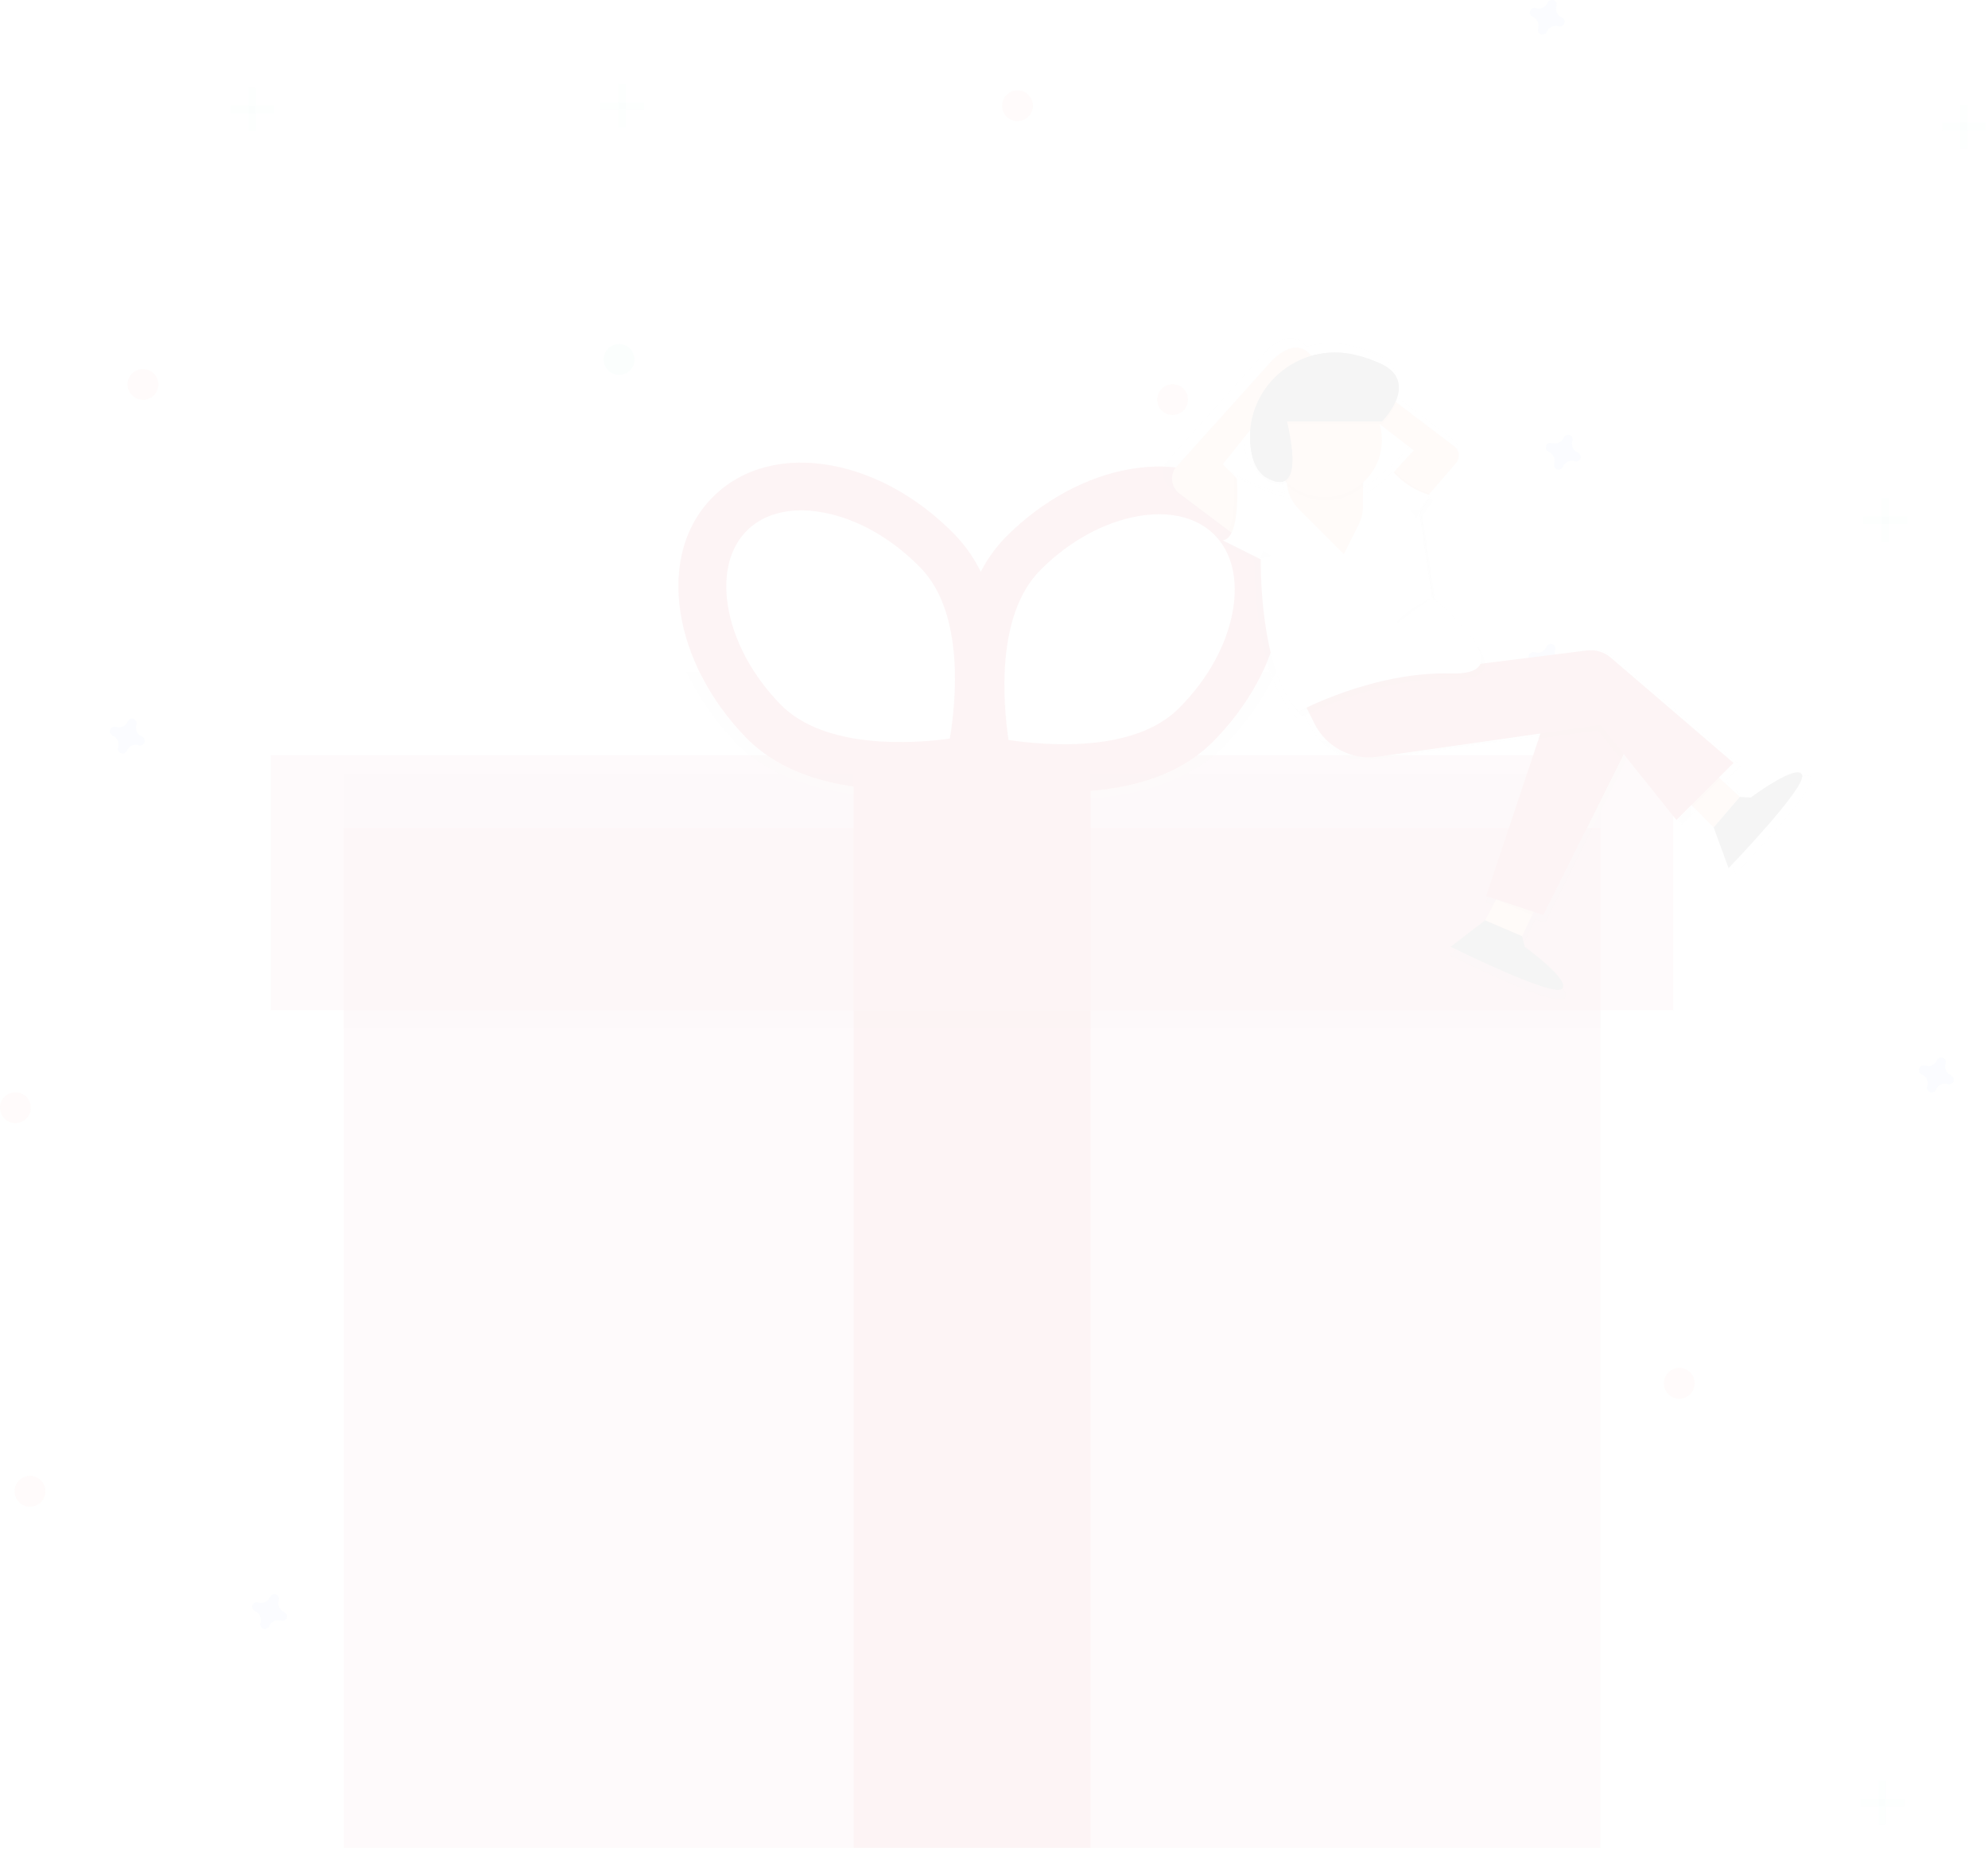 <svg width="859" height="805" viewBox="0 0 859 805" fill="none" xmlns="http://www.w3.org/2000/svg">
<g opacity="0.05" clip-path="url(#clip0)">
<g opacity="0.5">
<path opacity="0.5" d="M110.63 37.85H107.3V56.72H110.63V37.85Z" fill="#47E6B1"/>
<path opacity="0.5" d="M118.4 48.95V45.62H99.53V48.95H118.4Z" fill="#47E6B1"/>
</g>
<g opacity="0.5">
<path opacity="0.5" d="M814.99 769.53H811.66V788.4H814.99V769.53Z" fill="#47E6B1"/>
<path opacity="0.5" d="M822.76 780.63V777.3H803.89V780.63H822.76Z" fill="#47E6B1"/>
</g>
<g opacity="0.5">
<path opacity="0.5" d="M816.31 215.34H812.98V234.21H816.31V215.34Z" fill="#47E6B1"/>
<path opacity="0.5" d="M824.08 226.44V223.11H805.21V226.44H824.08Z" fill="#47E6B1"/>
</g>
<g opacity="0.5">
<path opacity="0.5" d="M850.31 45.34H846.98V64.21H850.31V45.34Z" fill="#47E6B1"/>
<path opacity="0.5" d="M858.08 56.44V53.11H839.21V56.44H858.08Z" fill="#47E6B1"/>
</g>
<g opacity="0.5">
<path opacity="0.5" d="M270.41 36.27H267.08V55.14H270.41V36.27Z" fill="#47E6B1"/>
<path opacity="0.5" d="M278.17 47.37V44.04H259.3V47.37H278.17Z" fill="#47E6B1"/>
</g>
<path opacity="0.5" d="M61.21 318.2C60.293 317.8 59.555 317.076 59.136 316.167C58.718 315.258 58.648 314.227 58.94 313.27C58.987 313.124 59.017 312.973 59.03 312.82V312.82C59.097 312.366 59.006 311.903 58.773 311.508C58.539 311.114 58.177 310.811 57.746 310.652C57.316 310.492 56.844 310.486 56.41 310.633C55.975 310.78 55.605 311.072 55.36 311.46V311.46C55.268 311.584 55.191 311.718 55.13 311.86C54.73 312.777 54.006 313.515 53.097 313.934C52.188 314.352 51.157 314.422 50.2 314.13C50.054 314.083 49.903 314.053 49.75 314.04V314.04C49.296 313.973 48.833 314.064 48.438 314.297C48.044 314.531 47.741 314.893 47.582 315.323C47.422 315.754 47.416 316.226 47.563 316.66C47.71 317.095 48.002 317.465 48.39 317.71C48.514 317.802 48.648 317.879 48.79 317.94C49.707 318.34 50.445 319.064 50.864 319.973C51.282 320.882 51.352 321.913 51.06 322.87C51.013 323.016 50.983 323.167 50.97 323.32V323.32C50.903 323.774 50.994 324.237 51.227 324.632C51.461 325.026 51.823 325.329 52.254 325.488C52.684 325.648 53.156 325.654 53.59 325.507C54.025 325.36 54.395 325.068 54.64 324.68C54.732 324.556 54.809 324.422 54.87 324.28C55.27 323.363 55.994 322.625 56.903 322.206C57.812 321.788 58.843 321.718 59.8 322.01C59.946 322.057 60.097 322.087 60.25 322.1V322.1C60.704 322.167 61.167 322.076 61.562 321.843C61.956 321.609 62.259 321.247 62.418 320.817C62.578 320.386 62.584 319.914 62.437 319.48C62.29 319.045 61.998 318.675 61.61 318.43C61.486 318.338 61.352 318.261 61.21 318.2Z" fill="#4D8AF0"/>
<path opacity="0.5" d="M122.69 696.54C121.773 696.14 121.035 695.416 120.616 694.507C120.198 693.598 120.128 692.567 120.42 691.61C120.467 691.464 120.497 691.313 120.51 691.16C120.577 690.706 120.486 690.243 120.253 689.848C120.019 689.454 119.657 689.151 119.227 688.992C118.796 688.832 118.324 688.826 117.89 688.973C117.455 689.12 117.085 689.412 116.84 689.8V689.8C116.748 689.924 116.671 690.058 116.61 690.2C116.21 691.117 115.486 691.855 114.577 692.274C113.668 692.692 112.637 692.762 111.68 692.47C111.534 692.423 111.383 692.393 111.23 692.38V692.38C110.776 692.313 110.313 692.404 109.918 692.637C109.524 692.871 109.221 693.233 109.062 693.663C108.902 694.094 108.896 694.566 109.043 695C109.19 695.435 109.482 695.805 109.87 696.05V696.05C109.994 696.142 110.128 696.219 110.27 696.28C111.187 696.68 111.925 697.404 112.344 698.313C112.762 699.222 112.832 700.253 112.54 701.21C112.493 701.356 112.463 701.507 112.45 701.66C112.383 702.114 112.474 702.577 112.707 702.972C112.941 703.366 113.303 703.669 113.733 703.828C114.164 703.988 114.636 703.994 115.07 703.847C115.505 703.7 115.875 703.408 116.12 703.02V703.02C116.212 702.896 116.289 702.762 116.35 702.62C116.75 701.703 117.474 700.965 118.383 700.546C119.292 700.128 120.323 700.058 121.28 700.35C121.426 700.397 121.577 700.427 121.73 700.44C122.184 700.507 122.647 700.416 123.042 700.183C123.436 699.949 123.739 699.587 123.898 699.157C124.058 698.726 124.064 698.254 123.917 697.82C123.77 697.385 123.478 697.015 123.09 696.77V696.77C122.966 696.678 122.832 696.601 122.69 696.54Z" fill="#4D8AF0"/>
<path opacity="0.5" d="M681.69 195.54C680.773 195.14 680.035 194.416 679.616 193.507C679.198 192.598 679.128 191.567 679.42 190.61C679.467 190.464 679.497 190.313 679.51 190.16V190.16C679.577 189.706 679.486 189.243 679.253 188.848C679.019 188.454 678.657 188.151 678.227 187.992C677.796 187.832 677.325 187.826 676.89 187.973C676.456 188.12 676.085 188.412 675.84 188.8C675.748 188.924 675.671 189.058 675.61 189.2C675.21 190.117 674.486 190.855 673.577 191.274C672.668 191.692 671.637 191.762 670.68 191.47C670.534 191.423 670.383 191.393 670.23 191.38V191.38C669.776 191.313 669.313 191.404 668.918 191.637C668.524 191.871 668.221 192.233 668.062 192.663C667.902 193.094 667.896 193.566 668.043 194C668.19 194.435 668.482 194.805 668.87 195.05V195.05C668.994 195.142 669.128 195.219 669.27 195.28C670.187 195.68 670.925 196.404 671.344 197.313C671.762 198.222 671.832 199.253 671.54 200.21C671.493 200.356 671.463 200.507 671.45 200.66C671.383 201.114 671.474 201.577 671.707 201.972C671.941 202.366 672.303 202.669 672.733 202.828C673.164 202.988 673.636 202.994 674.07 202.847C674.505 202.7 674.875 202.408 675.12 202.02V202.02C675.212 201.896 675.289 201.762 675.35 201.62C675.75 200.703 676.474 199.965 677.383 199.546C678.292 199.128 679.323 199.058 680.28 199.35C680.426 199.397 680.577 199.427 680.73 199.44C681.184 199.507 681.647 199.416 682.042 199.183C682.436 198.949 682.739 198.587 682.898 198.157C683.058 197.726 683.064 197.254 682.917 196.82C682.77 196.385 682.478 196.015 682.09 195.77V195.77C681.966 195.678 681.832 195.601 681.69 195.54V195.54Z" fill="#4D8AF0"/>
<path opacity="0.5" d="M674.24 285.93C673.323 285.53 672.585 284.806 672.166 283.897C671.748 282.988 671.678 281.957 671.97 281C672.017 280.854 672.047 280.703 672.06 280.55C672.127 280.096 672.036 279.633 671.803 279.238C671.569 278.844 671.207 278.541 670.777 278.382C670.346 278.222 669.875 278.216 669.44 278.363C669.005 278.51 668.635 278.802 668.39 279.19V279.19C668.298 279.314 668.221 279.448 668.16 279.59C667.76 280.507 667.036 281.245 666.127 281.664C665.218 282.082 664.187 282.152 663.23 281.86C663.084 281.813 662.933 281.783 662.78 281.77V281.77C662.326 281.703 661.863 281.794 661.468 282.027C661.074 282.261 660.771 282.623 660.612 283.053C660.452 283.484 660.446 283.956 660.593 284.39C660.74 284.825 661.032 285.195 661.42 285.44V285.44C661.544 285.532 661.678 285.609 661.82 285.67C662.737 286.07 663.475 286.794 663.894 287.703C664.312 288.612 664.382 289.643 664.09 290.6C664.043 290.746 664.013 290.897 664 291.05V291.05C663.933 291.504 664.024 291.967 664.257 292.362C664.491 292.756 664.853 293.059 665.284 293.218C665.714 293.378 666.186 293.384 666.62 293.237C667.055 293.09 667.425 292.798 667.67 292.41V292.41C667.762 292.286 667.839 292.152 667.9 292.01C668.3 291.093 669.024 290.355 669.933 289.936C670.842 289.518 671.873 289.448 672.83 289.74C672.976 289.787 673.127 289.817 673.28 289.83V289.83C673.734 289.897 674.197 289.806 674.592 289.573C674.987 289.339 675.289 288.977 675.448 288.547C675.608 288.116 675.614 287.644 675.467 287.21C675.32 286.775 675.028 286.405 674.64 286.16C674.516 286.068 674.382 285.991 674.24 285.93V285.93Z" fill="#4D8AF0"/>
<path opacity="0.5" d="M674.77 7.56C673.853 7.16 673.115 6.436 672.696 5.527C672.278 4.618 672.208 3.587 672.5 2.63C672.547 2.484 672.577 2.333 672.59 2.18V2.18C672.657 1.726 672.566 1.263 672.333 0.868C672.099 0.474 671.737 0.171 671.307 0.012C670.876 -0.148 670.404 -0.154 669.97 -0.007C669.535 0.14 669.165 0.432 668.92 0.82V0.82C668.828 0.944 668.751 1.078 668.69 1.22C668.292 2.137 667.57 2.875 666.664 3.296C665.757 3.716 664.727 3.789 663.77 3.5C663.624 3.453 663.473 3.423 663.32 3.41C662.866 3.343 662.403 3.434 662.008 3.667C661.614 3.901 661.311 4.263 661.152 4.693C660.992 5.124 660.986 5.596 661.133 6.03C661.28 6.465 661.572 6.835 661.96 7.08V7.08C662.084 7.172 662.218 7.249 662.36 7.31C663.277 7.71 664.015 8.434 664.434 9.343C664.852 10.252 664.922 11.283 664.63 12.24C664.583 12.386 664.553 12.537 664.54 12.69V12.69C664.473 13.144 664.564 13.607 664.797 14.002C665.031 14.396 665.393 14.699 665.823 14.858C666.254 15.018 666.726 15.024 667.16 14.877C667.595 14.73 667.965 14.438 668.21 14.05V14.05C668.302 13.926 668.379 13.792 668.44 13.65C668.829 12.731 669.541 11.986 670.443 11.556C671.344 11.127 672.371 11.043 673.33 11.32C673.476 11.367 673.627 11.397 673.78 11.41C674.234 11.477 674.697 11.386 675.092 11.153C675.487 10.919 675.789 10.557 675.948 10.127C676.108 9.696 676.114 9.224 675.967 8.79C675.82 8.355 675.528 7.985 675.14 7.74V7.74C675.023 7.667 674.899 7.607 674.77 7.56V7.56Z" fill="#4D8AF0"/>
<path opacity="0.5" d="M842.93 464.6C842.013 464.2 841.275 463.476 840.856 462.567C840.438 461.658 840.368 460.627 840.66 459.67C840.707 459.524 840.737 459.373 840.75 459.22V459.22C840.817 458.766 840.726 458.303 840.493 457.908C840.259 457.514 839.897 457.211 839.467 457.052C839.036 456.892 838.565 456.886 838.13 457.033C837.695 457.18 837.325 457.472 837.08 457.86V457.86C836.988 457.984 836.911 458.118 836.85 458.26C836.45 459.177 835.726 459.915 834.817 460.334C833.908 460.752 832.877 460.822 831.92 460.53C831.774 460.483 831.623 460.453 831.47 460.44V460.44C831.016 460.373 830.553 460.464 830.158 460.697C829.764 460.931 829.461 461.293 829.302 461.723C829.142 462.154 829.136 462.626 829.283 463.06C829.43 463.495 829.722 463.865 830.11 464.11C830.234 464.202 830.368 464.279 830.51 464.34C831.436 464.743 832.18 465.475 832.598 466.395C833.015 467.315 833.077 468.357 832.77 469.32C832.723 469.466 832.693 469.617 832.68 469.77C832.613 470.224 832.704 470.687 832.937 471.082C833.171 471.476 833.533 471.779 833.963 471.938C834.394 472.098 834.866 472.104 835.3 471.957C835.735 471.81 836.105 471.518 836.35 471.13V471.13C836.442 471.006 836.519 470.872 836.58 470.73C836.98 469.813 837.704 469.075 838.613 468.656C839.522 468.238 840.553 468.168 841.51 468.46C841.656 468.507 841.807 468.537 841.96 468.55C842.414 468.617 842.877 468.526 843.272 468.293C843.667 468.059 843.969 467.697 844.128 467.267C844.288 466.836 844.294 466.364 844.147 465.93C844 465.495 843.708 465.125 843.32 464.88V464.88C843.202 464.771 843.071 464.677 842.93 464.6V464.6Z" fill="#4D8AF0"/>
<path opacity="0.5" d="M61.77 172.78C65.448 172.78 68.43 169.798 68.43 166.12C68.43 162.442 65.448 159.46 61.77 159.46C58.092 159.46 55.11 162.442 55.11 166.12C55.11 169.798 58.092 172.78 61.77 172.78Z" fill="#F55F44"/>
<path opacity="0.5" d="M12.94 651.09C16.618 651.09 19.6 648.108 19.6 644.43C19.6 640.752 16.618 637.77 12.94 637.77C9.262 637.77 6.28 640.752 6.28 644.43C6.28 648.108 9.262 651.09 12.94 651.09Z" fill="#F55F44"/>
<path opacity="0.5" d="M439.66 52.34C443.338 52.34 446.32 49.358 446.32 45.68C446.32 42.002 443.338 39.02 439.66 39.02C435.982 39.02 433 42.002 433 45.68C433 49.358 435.982 52.34 439.66 52.34Z" fill="#F55F44"/>
<path opacity="0.5" d="M506.66 179.34C510.338 179.34 513.32 176.358 513.32 172.68C513.32 169.002 510.338 166.02 506.66 166.02C502.982 166.02 500 169.002 500 172.68C500 176.358 502.982 179.34 506.66 179.34Z" fill="#F55F44"/>
<path opacity="0.5" d="M6.66 485.34C10.338 485.34 13.32 482.358 13.32 478.68C13.32 475.002 10.338 472.02 6.66 472.02C2.982 472.02 0 475.002 0 478.68C0 482.358 2.982 485.34 6.66 485.34Z" fill="#F55F44"/>
<path opacity="0.5" d="M267.5 162C271.178 162 274.16 159.018 274.16 155.34C274.16 151.662 271.178 148.68 267.5 148.68C263.822 148.68 260.84 151.662 260.84 155.34C260.84 159.018 263.822 162 267.5 162Z" fill="#47E6B1"/>
<path opacity="0.5" d="M725.6 604.41C729.278 604.41 732.26 601.428 732.26 597.75C732.26 594.072 729.278 591.09 725.6 591.09C721.922 591.09 718.94 594.072 718.94 597.75C718.94 601.428 721.922 604.41 725.6 604.41Z" fill="#F55F44"/>
<g opacity="0.5">
<path opacity="0.5" d="M544.54 214.07C531.64 201.13 512.83 195.98 491.54 199.57C471.65 202.93 451.75 213.7 435.54 229.9C430.837 234.632 426.885 240.054 423.82 245.98C420.835 239.857 416.914 234.237 412.2 229.32V229.32C396.2 212.85 376.53 201.74 356.7 198.03C335.51 194.03 316.62 198.89 303.5 211.61C290.38 224.33 284.95 243.06 288.25 264.32C291.33 284.32 301.77 304.32 317.77 320.81C351.35 355.45 418.36 341.92 421.2 341.32L422.04 341.15L424.62 341.74C427.45 342.38 494.21 357.06 528.37 323.01C544.62 306.82 555.45 286.95 558.88 267.07C562.53 245.84 557.44 227.01 544.54 214.07ZM409.85 321.32C393.66 323.5 353.3 326.46 333.26 305.79C320.38 292.5 311.95 276.6 309.55 261.04C307.35 246.84 310.55 234.77 318.49 227.04C321.605 224.048 325.33 221.766 329.41 220.35C336.09 217.98 344.04 217.54 352.73 219.17C368.21 222.06 383.83 230.98 396.73 244.27C416.77 264.99 412.53 305.24 409.85 321.32ZM537.63 263.39C534.96 278.91 526.26 294.65 513.15 307.72C492.75 328.05 452.45 324.39 436.31 321.93C433.9 305.77 430.37 265.46 450.76 245.13C463.87 232.06 479.64 223.42 495.17 220.79C503.89 219.32 511.83 219.89 518.47 222.37C522.524 223.857 526.208 226.204 529.27 229.25C537.1 237.14 540.07 249.26 537.63 263.41V263.39Z" fill="url(#paint0_linear)"/>
</g>
<path d="M427.68 336.97L421.3 338.32C418.59 338.89 354.47 351.83 322.3 318.69C307.02 302.93 296.99 283.74 294.04 264.69C290.89 244.31 296.04 226.38 308.62 214.21C321.2 202.04 339.26 197.43 359.53 201.21C378.53 204.76 397.37 215.39 412.64 231.15C444.76 264.3 429.82 327.98 429.16 330.67L427.68 336.97ZM333.47 222.58C329.566 223.934 326.001 226.118 323.02 228.98C315.4 236.36 312.36 247.91 314.46 261.5C316.76 276.39 324.82 291.6 337.15 304.32C356.32 324.1 394.94 321.32 410.43 319.18C413 303.77 417.04 265.25 397.87 245.47C385.54 232.75 370.59 224.22 355.78 221.47C347.48 219.89 339.87 220.32 333.47 222.58Z" fill="#D10E21"/>
<path d="M418.22 337.25L416.77 330.89C416.16 328.18 402.32 264.25 435.01 231.67C450.55 216.17 469.6 205.87 488.63 202.67C508.96 199.23 526.96 204.16 539.31 216.54C551.66 228.92 556.52 246.94 553.02 267.26C549.74 286.26 539.37 305.26 523.83 320.79C491.16 353.32 427.28 339.32 424.57 338.7L418.22 337.25ZM514.39 224.5C508.03 222.12 500.39 221.57 492.1 222.98C477.24 225.49 462.1 233.76 449.6 246.27C430.09 265.72 433.46 304.27 435.77 319.76C451.22 322.11 489.77 325.62 509.3 306.16C521.85 293.65 530.17 278.59 532.73 263.74C535.07 250.19 532.23 238.59 524.73 231.08C521.796 228.165 518.265 225.92 514.38 224.5H514.39Z" fill="#D10E21"/>
<g opacity="0.5">
<path opacity="0.5" d="M730.87 320.21H109.21V444.6H141.51V804.61H698.57V444.6H730.87V320.21Z" fill="url(#paint1_linear)"/>
</g>
<path d="M691.52 357.82H148.56V798.49H691.52V357.82Z" fill="#D10E21" fill-opacity="0.42"/>
<path d="M471.19 436.51H368.89V798.49H471.19V436.51Z" fill="#D10E21"/>
<path opacity="0.1" d="M691.52 334.21H148.56V444.38H691.52V334.21Z" fill="black"/>
<path d="M722.99 326.34H117.08V436.51H722.99V326.34Z" fill="#D10E21" fill-opacity="0.42"/>
<path d="M471.19 326.34H368.89V436.51H471.19V326.34Z" fill="#D10E21"/>
<path d="M782.69 336.24C780.77 330.69 759.77 346.32 759.77 346.32L754.93 346.03L745.62 337.41L752.12 330.91L697.53 284.12C696.073 282.871 694.372 281.94 692.534 281.388C690.697 280.835 688.764 280.672 686.86 280.91L641.49 286.58C641.3 283.98 639.69 280.89 637.43 277.74C632.78 270.11 622.98 261.48 619.35 258.41L613.82 221.1L618.52 214.05C617.651 213.812 616.796 213.525 615.96 213.19L616.96 211.7L616.59 211.6L617.06 211.06H617L628.77 197.48C629.639 196.473 630.083 195.169 630.01 193.841C629.938 192.514 629.353 191.266 628.38 190.36L602.17 170.48C602.966 168.583 603.348 166.537 603.29 164.48C603.49 160.48 601.73 156.48 595.79 153.54C592.116 151.79 588.268 150.433 584.31 149.49C577.786 147.81 570.932 147.91 564.46 149.78L564.12 149.38C556.05 140.16 545.48 153.38 545.07 153.93L503.73 199.93C502.602 201.712 502.185 203.853 502.563 205.928C502.941 208.003 504.086 209.86 505.77 211.13L527.65 227.54L527.58 227.68L528.82 228.61C527.88 230.45 526.63 231.68 524.96 231.86L528.31 233.54C527.782 233.908 527.17 234.139 526.53 234.21L541.87 241.88C541.87 249.88 542.69 286.35 555.66 304.27C556.991 306.462 558.571 308.492 560.37 310.32C560.37 310.32 561.47 309.72 563.49 308.75L565.81 313.38C568.354 318.472 572.436 322.634 577.478 325.276C582.52 327.918 588.265 328.906 593.9 328.1L665.9 317.81L665.14 320.1L665.55 320.04L642.21 390.04L646.07 391.33L646 391.47L646.54 391.7L641.69 400.87L626.41 412.62C626.41 412.62 671.07 435.01 675.77 431.48C680.47 427.95 659.31 412.67 659.31 412.67L658.13 407.97L663.27 397.12L667.58 398.56L702.19 329.32L703.37 326.97L726.77 356.26L733.37 349.66L734.08 350.38L734.14 350.32L743.29 359.58L749.92 377.68C749.92 377.68 784.64 341.78 782.69 336.24ZM601.01 201.63L600.55 201.1C596.869 205.452 592.375 209.046 587.32 211.68V207.83L587.58 207.6V205.93C591.061 202.727 593.579 198.616 594.849 194.059C596.119 189.503 596.092 184.682 594.77 180.14L609.96 191.83L601.01 201.63ZM549.4 158.23L549.03 157.86L549.4 158.22V158.23ZM537.25 182.71C537.15 183.923 537.11 185.15 537.13 186.39C537.104 188.185 537.204 189.979 537.43 191.76C538.21 197.98 540.43 203.06 545.03 205.48C549.03 207.58 551.66 207.48 553.34 206.03L553.52 206.19C553.659 208.625 554.292 211.007 555.38 213.19C546.811 211.402 538.628 208.107 531.21 203.46C531.21 203.46 531.21 203.77 531.27 204.33L524.98 198.04L537.25 182.71Z" fill="url(#paint2_linear)"/>
<path d="M651.99 378.3L641.71 397.71L657.69 404.56L667.97 382.87L651.99 378.3Z" fill="#FDA57D"/>
<path d="M657.69 404.56L658.83 409.13C658.83 409.13 679.38 423.97 674.83 427.4C670.28 430.83 626.83 409.13 626.83 409.13L641.67 397.71L657.69 404.56Z" fill="#333333"/>
<path opacity="0.1" d="M666.87 384.88L650.71 379.49L645.9 388.57L661.88 395.43L666.87 384.88Z" fill="black"/>
<path d="M725 341.94L740.43 357.56L751.76 344.37L734.15 328.06L725 341.94Z" fill="#FDA57D"/>
<path opacity="0.1" d="M734.78 328.82L725.63 342.7L731.48 348.63L743.35 336.76L734.78 328.82Z" fill="black"/>
<path d="M751.77 344.37L756.47 344.65C756.47 344.65 776.79 329.5 778.69 334.88C780.59 340.26 746.89 375.15 746.89 375.15L740.45 357.57L751.77 344.37Z" fill="#333333"/>
<path d="M605.43 227.54L629.15 200.1C629.99 199.121 630.419 197.856 630.349 196.569C630.278 195.281 629.712 194.07 628.77 193.19L577.16 154.05L570.88 163.83L610.88 194.62L593.88 213.24L605.43 227.54Z" fill="#FDA57D"/>
<path opacity="0.1" d="M602.71 203.63L594.41 212.73L605.94 227.04L617.83 213.32C612.026 211.474 606.811 208.132 602.71 203.63Z" fill="black"/>
<path d="M536.55 233.5L509.7 213.32C508.064 212.089 506.95 210.289 506.579 208.275C506.209 206.262 506.609 204.182 507.7 202.45L547.88 157.74L556.1 165.96L528.35 200.6L544.77 217.07L536.55 233.5Z" fill="#FDA57D"/>
<path opacity="0.1" d="M530.89 229.45L535.28 232.75L543.5 216.32L533.18 206C533.4 209.5 534.02 223.08 530.89 229.45Z" fill="black"/>
<path d="M666.87 313.25L642.22 387.19L666.87 395.41L707.95 313.25L675.09 305.04L666.87 313.25Z" fill="#D10E21"/>
<path opacity="0.1" d="M665.73 315.53L664.5 319.23L690.38 315.53L700.49 328.17L706.81 315.53L673.94 307.32L665.73 315.53Z" fill="black"/>
<path d="M547.84 157.83C547.84 157.83 558.37 144.26 566.36 153.39C574.35 162.52 553.77 163.66 553.77 163.66L547.84 157.83Z" fill="#FDA57D"/>
<path d="M560.06 296.82L568 312.71C570.473 317.653 574.438 321.693 579.334 324.257C584.23 326.822 589.809 327.781 595.28 327L691.51 313.25L724.38 354.32L749.03 329.67L696.03 284.22C694.616 283.007 692.964 282.103 691.18 281.565C689.396 281.028 687.519 280.869 685.67 281.1L560.06 296.82Z" fill="#D10E21"/>
<path opacity="0.1" d="M535.91 208.19C535.91 208.19 538.07 234.87 529.86 235.79L546.29 244.01C546.29 244.01 545.38 292.39 562.72 309.74C562.72 309.74 594.72 292.4 628.45 293.31C662.18 294.22 620.23 260.45 620.23 260.45L614.68 223.05L619.25 216.2C613.055 214.348 607.509 210.785 603.25 205.92C598.68 211.63 588.25 219.37 579.13 219.37H575.2C561.67 219.37 547.28 216.64 535.88 209.37L535.91 208.19Z" fill="black"/>
<path d="M534.39 205.91C534.39 205.91 536.55 232.59 528.34 233.51L544.77 241.72C544.77 241.72 543.86 290.1 561.2 307.45C561.2 307.45 593.2 290.11 626.93 291.02C660.66 291.93 618.71 258.16 618.71 258.16L613.16 220.76L617.73 213.91C611.535 212.058 605.989 208.495 601.73 203.63V203.63C597.16 209.34 586.73 217.08 577.61 217.08H573.68C559.79 217.083 546.174 213.215 534.36 205.91H534.39Z" fill="white"/>
<path d="M556.03 198.39V207.56C556.03 212.207 557.876 216.663 561.16 219.95L580.67 239.46L587.17 226.46C588.302 224.197 588.891 221.701 588.89 219.17V198.37L556.03 198.39Z" fill="#FDA57D"/>
<path opacity="0.1" d="M556.28 208.95C556.28 209.29 556.28 209.62 556.28 209.95C560.796 213.984 566.64 216.214 572.695 216.214C578.75 216.214 584.594 213.984 589.11 209.95V199.78H556.28V208.95Z" fill="black"/>
<path d="M572.46 214.82C586.074 214.82 597.11 203.784 597.11 190.17C597.11 176.556 586.074 165.52 572.46 165.52C558.846 165.52 547.81 176.556 547.81 190.17C547.81 203.784 558.846 214.82 572.46 214.82Z" fill="#FDA57D"/>
<path opacity="0.1" d="M556.03 183.22H597.11C597.11 183.22 613.54 166.79 597.11 158.57C593.542 156.868 589.805 155.548 585.96 154.63C560.96 148.29 537.22 168.96 540.43 194.54C541.19 200.54 543.36 205.54 547.81 207.86C565.16 217 556.03 183.22 556.03 183.22Z" fill="black"/>
<path d="M556.03 182.08H597.11C597.11 182.08 613.54 165.65 597.11 157.43C593.542 155.728 589.805 154.408 585.96 153.49C560.96 147.15 537.22 167.82 540.43 193.4C541.19 199.4 543.36 204.4 547.81 206.72C565.16 215.86 556.03 182.08 556.03 182.08Z" fill="#333333"/>
<path d="M557.23 194.49C558.489 194.49 559.51 192.699 559.51 190.49C559.51 188.281 558.489 186.49 557.23 186.49C555.971 186.49 554.95 188.281 554.95 190.49C554.95 192.699 555.971 194.49 557.23 194.49Z" fill="#FDA57D"/>
<path opacity="0.1" d="M544.67 241.3L545.81 237.87L549.23 240.16L544.67 241.3Z" fill="black"/>
<path opacity="0.1" d="M618.77 258.17C618.77 258.17 606.34 264.17 602.91 269.84Z" fill="black"/>
<path opacity="0.1" d="M613.17 220.75L612.03 224.17L609.74 220.75H613.17Z" fill="black"/>
<path d="M556.03 182.08H597.11C597.11 182.08 613.54 165.65 597.11 157.43C593.542 155.728 589.805 154.408 585.96 153.49C560.96 147.15 537.22 167.82 540.43 193.4C541.19 199.4 543.36 204.4 547.81 206.72C565.16 215.86 556.03 182.08 556.03 182.08Z" fill="#333333"/>
</g>
<defs>
<linearGradient id="paint0_linear" x1="423.67" y1="345.43" x2="423.67" y2="196.67" gradientUnits="userSpaceOnUse">
<stop stop-color="#808080" stop-opacity="0.25"/>
<stop offset="0.54" stop-color="#808080" stop-opacity="0.12"/>
<stop offset="1" stop-color="#808080" stop-opacity="0.1"/>
</linearGradient>
<linearGradient id="paint1_linear" x1="261231" y1="390073" x2="261231" y2="155430" gradientUnits="userSpaceOnUse">
<stop stop-color="#808080" stop-opacity="0.25"/>
<stop offset="0.54" stop-color="#808080" stop-opacity="0.12"/>
<stop offset="1" stop-color="#808080" stop-opacity="0.1"/>
</linearGradient>
<linearGradient id="paint2_linear" x1="228092" y1="134882" x2="228092" y2="53238.7" gradientUnits="userSpaceOnUse">
<stop stop-color="#808080" stop-opacity="0.25"/>
<stop offset="0.54" stop-color="#808080" stop-opacity="0.12"/>
<stop offset="1" stop-color="#808080" stop-opacity="0.1"/>
</linearGradient>
<clipPath id="clip0">
<rect width="858.07" height="804.61" fill="white"/>
</clipPath>
</defs>
</svg>
